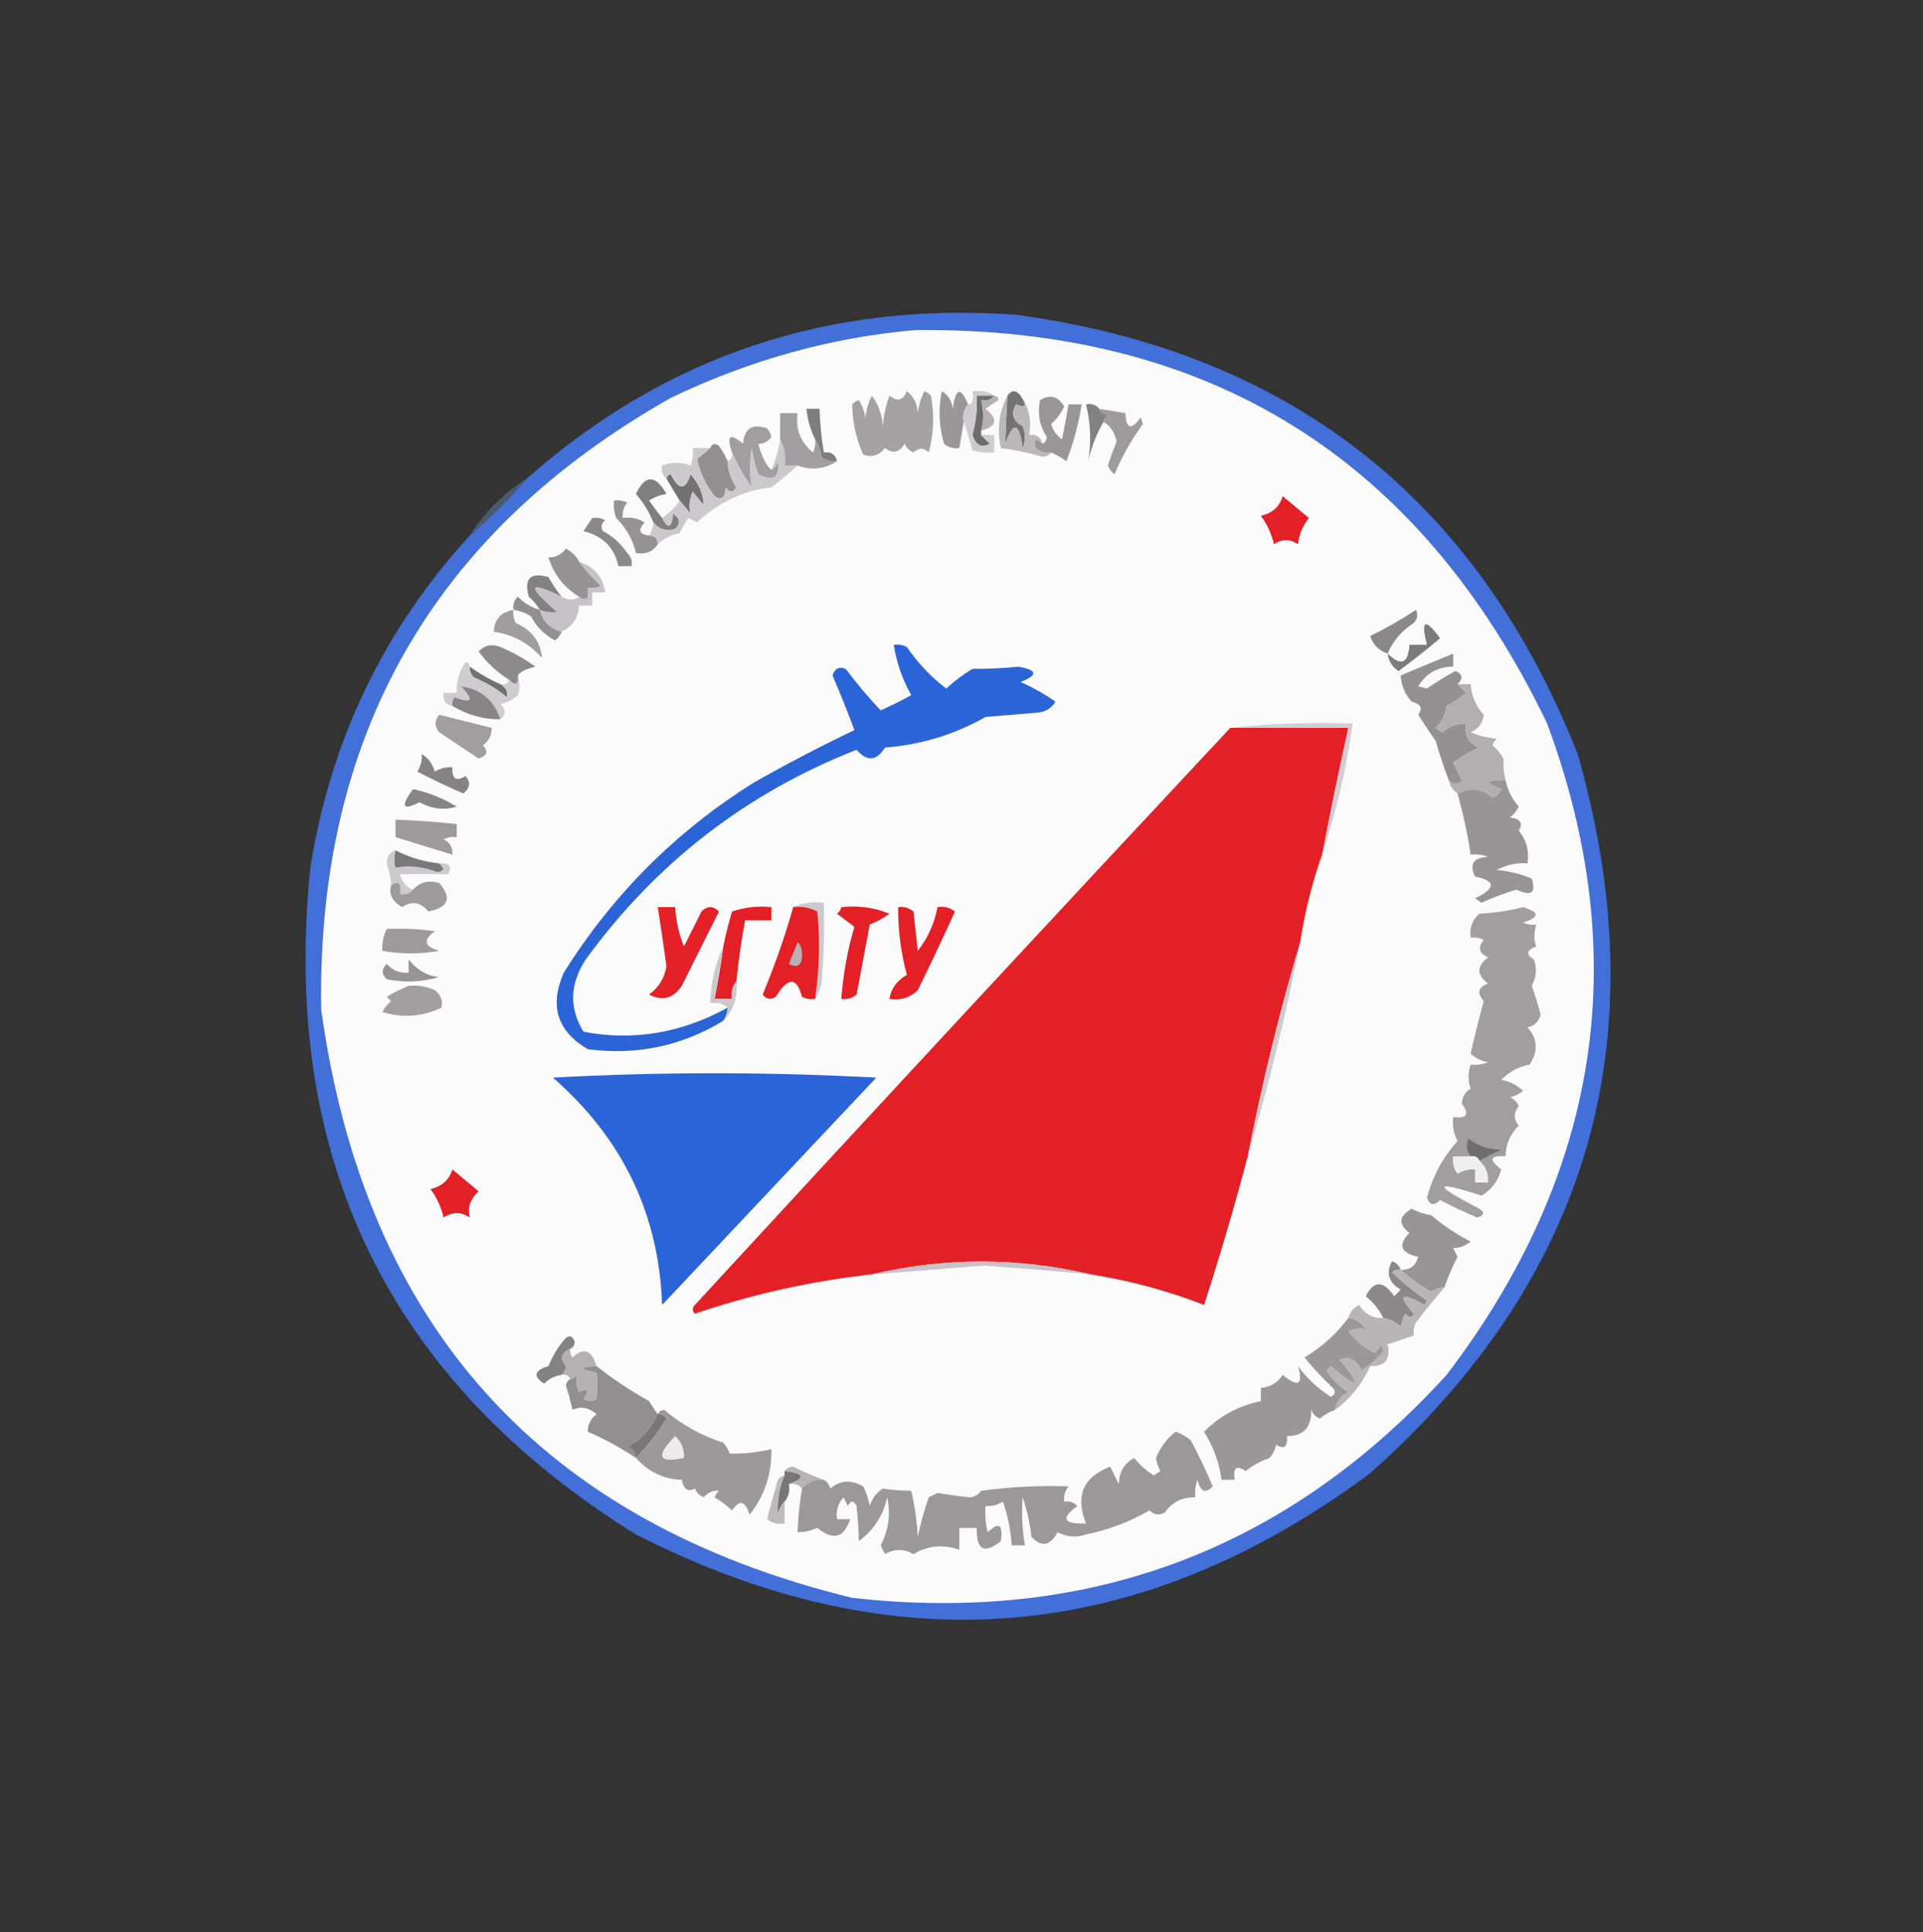 <?xml version="1.0" encoding="UTF-8"?>
<!DOCTYPE svg PUBLIC "-//W3C//DTD SVG 1.1//EN" "http://www.w3.org/Graphics/SVG/1.1/DTD/svg11.dtd">
<svg xmlns="http://www.w3.org/2000/svg" version="1.1" width="440px" height="442px" style="shape-rendering:geometricPrecision; text-rendering:geometricPrecision; image-rendering:optimizeQuality; fill-rule:evenodd; clip-rule:evenodd" xmlns:xlink="http://www.w3.org/1999/xlink">
<rect width="100%" height="100%" fill="#333333" stroke="none"/>
<g><path style="opacity:0.992" fill="#4470da" d="M 107.5,122.5 C 112.167,118.5 116.5,114.167 120.5,109.5C 152.303,81.398 189.637,68.898 232.5,72C 295.019,80.491 337.853,113.991 361,172.5C 379.547,237.508 363.714,292.341 313.5,337C 260.476,376.375 204.476,381.041 145.5,351C 89.048,315.925 64.215,265.092 71,198.5C 75.642,169.333 87.808,144 107.5,122.5 Z"/></g>
<g><path style="opacity:1" fill="#fbfbfc" d="M 209.5,75.5 C 276.664,74.803 324.831,104.803 354,165.5C 373.761,218.783 366.095,268.45 331,314.5C 294.464,354.572 249.131,371.572 195,365.5C 124.054,348.218 83.554,303.385 73.5,231C 72.454,168.418 99.121,121.751 153.5,91C 171.618,82.314 190.285,77.147 209.5,75.5 Z"/></g>
<g><path style="opacity:1" fill="#a6a1a5" d="M 207.5,89.5 C 209.067,90.681 209.901,92.347 210,94.5C 210.202,92.744 210.702,91.078 211.5,89.5C 212.086,89.709 212.586,90.043 213,90.5C 213.828,94.871 213.661,99.205 212.5,103.5C 211.402,102.385 210.235,102.385 209,103.5C 208.055,103.095 207.388,102.428 207,101.5C 205.806,103.525 204.306,103.859 202.5,102.5C 201.146,104.184 199.479,104.684 197.5,104C 195.856,100.29 195.023,96.457 195,92.5C 195.414,92.043 195.914,91.709 196.5,91.5C 197.281,92.729 197.781,94.062 198,95.5C 198.202,93.744 198.702,92.078 199.5,90.5C 201.015,92.547 201.849,94.881 202,97.5C 202.186,95.1 202.686,92.766 203.5,90.5C 205.297,91.932 206.63,91.599 207.5,89.5 Z"/></g>
<g><path style="opacity:1" fill="#9c9699" d="M 221.5,92.5 C 220.566,93.568 220.232,94.901 220.5,96.5C 220.167,98.5 219.833,100.5 219.5,102.5C 218.178,102.67 217.011,102.337 216,101.5C 214.823,97.48 214.656,93.48 215.5,89.5C 216.971,90.38 217.804,91.714 218,93.5C 218.639,88.73 219.805,88.397 221.5,92.5 Z"/></g>
<g><path style="opacity:0.996" fill="#6e6e6d" d="M 227.5,90.5 C 226.791,91.404 225.791,91.737 224.5,91.5C 225.082,93.998 225.082,96.331 224.5,98.5C 224.5,98.833 224.5,99.167 224.5,99.5C 225.091,100.151 225.757,100.818 226.5,101.5C 224.562,102.534 223.228,101.868 222.5,99.5C 223.302,96.551 223.636,93.551 223.5,90.5C 224.833,90.5 226.167,90.5 227.5,90.5 Z"/></g>
<g><path style="opacity:0.996" fill="#757373" d="M 233.5,90.5 C 235.033,92.79 234.7,93.456 232.5,92.5C 231.239,94.562 231.739,96.228 234,97.5C 234.667,99.167 234.667,100.833 234,102.5C 233.207,96.635 231.873,96.302 230,101.5C 230.11,97.871 230.276,94.204 230.5,90.5C 231.5,89.167 232.5,89.167 233.5,90.5 Z"/></g>
<g><path style="opacity:1" fill="#b7afb4" d="M 227.5,90.5 C 228.043,90.56 228.376,90.893 228.5,91.5C 227.5,92.167 226.5,92.833 225.5,93.5C 228.461,95.863 228.127,97.53 224.5,98.5C 225.082,96.331 225.082,93.998 224.5,91.5C 225.791,91.737 226.791,91.404 227.5,90.5 Z"/></g>
<g><path style="opacity:1" fill="#cfcbd1" d="M 227.5,90.5 C 226.167,90.5 224.833,90.5 223.5,90.5C 223.636,93.551 223.302,96.551 222.5,99.5C 223.228,101.868 224.562,102.534 226.5,101.5C 225.757,100.818 225.091,100.151 224.5,99.5C 225.5,99.5 226.5,99.5 227.5,99.5C 227.5,100.833 227.5,102.167 227.5,103.5C 225.801,103.66 224.134,103.494 222.5,103C 221.883,100.723 221.216,98.556 220.5,96.5C 220.232,94.901 220.566,93.568 221.5,92.5C 222.507,92.548 222.84,91.548 222.5,89.5C 224.415,89.216 226.081,89.549 227.5,90.5 Z"/></g>
<g><path style="opacity:0.996" fill="#848182" d="M 251.5,93.5 C 251.918,94.222 252.584,94.722 253.5,95C 252.944,95.383 252.611,95.883 252.5,96.5C 250.885,99.26 249.719,102.26 249,105.5C 249.718,101.159 249.551,96.826 248.5,92.5C 249.791,92.263 250.791,92.596 251.5,93.5 Z"/></g>
<g><path style="opacity:1" fill="#a39ea1" d="M 186.5,100.5 C 187.29,101.609 187.79,102.942 188,104.5C 189.011,105.337 190.178,105.67 191.5,105.5C 188.71,107.31 185.71,107.643 182.5,106.5C 181.5,106.5 180.5,106.5 179.5,106.5C 179.795,104.265 179.461,102.265 178.5,100.5C 178.5,98.5 178.5,96.5 178.5,94.5C 179.833,94.5 181.167,94.5 182.5,94.5C 182,98.164 183.167,101.164 186,103.5C 186.483,102.552 186.649,101.552 186.5,100.5 Z"/></g>
<g><path style="opacity:0.996" fill="#807d7e" d="M 191.5,105.5 C 190.178,105.67 189.011,105.337 188,104.5C 187.79,102.942 187.29,101.609 186.5,100.5C 185.434,98.299 184.767,95.965 184.5,93.5C 185.5,93.5 186.5,93.5 187.5,93.5C 187.616,96.86 187.949,100.193 188.5,103.5C 190.179,103.285 191.179,103.952 191.5,105.5 Z"/></g>
<g><path style="opacity:1" fill="#a09a9e" d="M 251.5,93.5 C 253.5,93.833 255.5,94.167 257.5,94.5C 257.656,98.135 258.822,98.469 261,95.5C 261.167,96 261.333,96.5 261.5,97C 258.873,100.614 256.706,104.447 255,108.5C 254.308,107.975 253.808,107.308 253.5,106.5C 254.093,104.618 254.76,102.785 255.5,101C 255.085,98.974 254.085,97.474 252.5,96.5C 252.611,95.883 252.944,95.383 253.5,95C 252.584,94.722 251.918,94.222 251.5,93.5 Z"/></g>
<g><path style="opacity:1" fill="#bdb6bb" d="M 230.5,90.5 C 230.276,94.204 230.11,97.871 230,101.5C 231.873,96.302 233.207,96.635 234,102.5C 234.667,100.833 234.667,99.167 234,97.5C 231.739,96.228 231.239,94.562 232.5,92.5C 234.7,93.456 235.033,92.79 233.5,90.5C 235.388,92.988 236.055,95.988 235.5,99.5C 237.179,99.285 238.179,99.952 238.5,101.5C 236.895,100.031 236.395,100.365 237,102.5C 238.011,103.337 239.178,103.67 240.5,103.5C 240.083,104.124 239.416,104.457 238.5,104.5C 235.118,103.518 231.951,102.852 229,102.5C 228.088,98.194 228.588,94.194 230.5,90.5 Z"/></g>
<g><path style="opacity:1" fill="#9a9598" d="M 240.5,103.5 C 239.178,103.67 238.011,103.337 237,102.5C 236.395,100.365 236.895,100.031 238.5,101.5C 239.097,101.265 239.43,100.765 239.5,100C 237.836,97.349 237.336,94.516 238,91.5C 240.274,90.144 242.107,90.644 243.5,93C 242.783,94.531 241.783,95.864 240.5,97C 240.93,98.434 241.764,99.601 243,100.5C 243.567,97.832 244.067,95.166 244.5,92.5C 245.5,92.5 246.5,92.5 247.5,92.5C 246.791,97.007 245.624,101.34 244,105.5C 242.887,104.695 241.721,104.028 240.5,103.5 Z"/></g>
<g><path style="opacity:1" fill="#948e91" d="M 166.5,105.5 C 166.586,107.677 167.253,109.677 168.5,111.5C 167.726,112.711 166.893,112.711 166,111.5C 165.935,113.883 165.102,114.55 163.5,113.5C 161.495,110.97 160.161,108.137 159.5,105C 160.571,104.148 161.571,103.315 162.5,102.5C 162.897,101.475 163.563,101.308 164.5,102C 165.305,103.113 165.972,104.279 166.5,105.5 Z"/></g>
<g><path style="opacity:1" fill="#a29da0" d="M 176.5,107.5 C 177.222,107.082 177.722,106.416 178,105.5C 178.514,109.265 177.014,110.265 173.5,108.5C 172.811,106.556 172.311,104.556 172,102.5C 171.544,105.572 171.544,108.572 172,111.5C 170.207,108.938 168.707,106.272 167.5,103.5C 166.136,99.606 166.969,98.94 170,101.5C 170.329,97.96 172.162,96.794 175.5,98C 176.022,98.561 176.355,99.228 176.5,100C 175.616,101.098 174.616,101.598 173.5,101.5C 174.234,104.347 175.234,106.347 176.5,107.5 Z"/></g>
<g><path style="opacity:0.996" fill="#737171" d="M 155.5,114.5 C 154.473,112.816 153.473,111.149 152.5,109.5C 152.56,108.957 152.893,108.624 153.5,108.5C 155.337,112.213 156.837,112.213 158,108.5C 159.874,110.569 160.874,112.902 161,115.5C 160.167,114.5 159.333,113.5 158.5,112.5C 157.758,114.108 157.591,115.775 158,117.5C 157.148,116.429 156.315,115.429 155.5,114.5 Z"/></g>
<g><path style="opacity:0.337" fill="#7fa2e8" d="M 120.5,109.5 C 116.5,114.167 112.167,118.5 107.5,122.5C 110.833,117.167 115.167,112.833 120.5,109.5 Z"/></g>
<g><path style="opacity:1" fill="#e32025" d="M 293.5,113.5 C 295.481,115.144 297.481,116.81 299.5,118.5C 298.066,120.22 297.233,122.22 297,124.5C 295.204,123.233 293.371,123.233 291.5,124.5C 290.928,122.083 289.928,119.916 288.5,118C 291.115,117.388 292.781,115.888 293.5,113.5 Z"/></g>
<g><path style="opacity:0.996" fill="#817e7f" d="M 151.5,118.5 C 152.867,121.132 153.701,120.798 154,117.5C 155.617,118.536 155.784,119.703 154.5,121C 152.505,121.613 150.838,121.113 149.5,119.5C 148.568,117.146 147.235,114.979 145.5,113C 147.629,108.528 149.962,108.528 152.5,113C 151.062,113.219 149.729,113.719 148.5,114.5C 149.521,115.901 150.521,117.235 151.5,118.5 Z"/></g>
<g><path style="opacity:0.996" fill="#8c888a" d="M 135.5,118.5 C 136.552,118.351 137.552,118.517 138.5,119C 137.549,119.718 137.383,120.551 138,121.5C 140.27,122.727 142.103,124.394 143.5,126.5C 144.386,127.325 144.719,128.325 144.5,129.5C 143.5,129.5 142.5,129.5 141.5,129.5C 140.575,125.241 137.908,122.574 133.5,121.5C 134.193,120.482 134.859,119.482 135.5,118.5 Z"/></g>
<g><path style="opacity:1" fill="#979295" d="M 148.5,122.5 C 149.833,122.5 150.5,123.167 150.5,124.5C 149.365,126.213 147.698,126.88 145.5,126.5C 144.804,123.446 143.304,120.78 141,118.5C 140.51,117.207 140.343,115.873 140.5,114.5C 141.552,114.351 142.552,114.517 143.5,115C 142.663,116.011 142.33,117.178 142.5,118.5C 144.288,118.215 145.955,118.548 147.5,119.5C 145.908,121.225 146.242,122.225 148.5,122.5 Z"/></g>
<g><path style="opacity:1" fill="#ccc8cd" d="M 178.5,100.5 C 179.461,102.265 179.795,104.265 179.5,106.5C 180.5,106.5 181.5,106.5 182.5,106.5C 180.672,108.161 178.672,109.828 176.5,111.5C 170.163,112.161 164.497,114.828 159.5,119.5C 158.833,119.167 158.167,118.833 157.5,118.5C 156.738,119.628 156.071,120.795 155.5,122C 153.497,122.335 151.83,123.168 150.5,124.5C 150.5,123.167 149.833,122.5 148.5,122.5C 149.11,121.609 149.443,120.609 149.5,119.5C 150.838,121.113 152.505,121.613 154.5,121C 155.784,119.703 155.617,118.536 154,117.5C 153.701,120.798 152.867,121.132 151.5,118.5C 153.134,117.419 154.467,116.085 155.5,114.5C 156.315,115.429 157.148,116.429 158,117.5C 157.591,115.775 157.758,114.108 158.5,112.5C 159.333,113.5 160.167,114.5 161,115.5C 160.874,112.902 159.874,110.569 158,108.5C 156.837,112.213 155.337,112.213 153.5,108.5C 152.893,108.624 152.56,108.957 152.5,109.5C 151.596,108.791 151.263,107.791 151.5,106.5C 153.752,105.667 155.919,105.667 158,106.5C 158.49,105.207 158.657,103.873 158.5,102.5C 159.833,102.5 161.167,102.5 162.5,102.5C 161.571,103.315 160.571,104.148 159.5,105C 160.161,108.137 161.495,110.97 163.5,113.5C 165.102,114.55 165.935,113.883 166,111.5C 166.893,112.711 167.726,112.711 168.5,111.5C 167.253,109.677 166.586,107.677 166.5,105.5C 167.338,105.158 167.672,104.492 167.5,103.5C 168.707,106.272 170.207,108.938 172,111.5C 171.544,108.572 171.544,105.572 172,102.5C 172.311,104.556 172.811,106.556 173.5,108.5C 177.014,110.265 178.514,109.265 178,105.5C 177.722,106.416 177.222,107.082 176.5,107.5C 177.449,105.263 178.116,102.929 178.5,100.5 Z"/></g>
<g><path style="opacity:1" fill="#979295" d="M 132.5,128.5 C 133.96,130.463 135.627,132.296 137.5,134C 136.552,134.483 135.552,134.649 134.5,134.5C 134.869,136.993 134.203,137.66 132.5,136.5C 128.988,134.332 126.655,131.332 125.5,127.5C 127.143,127.52 128.476,126.853 129.5,125.5C 130.855,126.188 131.855,127.188 132.5,128.5 Z"/></g>
<g><path style="opacity:0.996" fill="#848182" d="M 128.5,136.5 C 120.795,132.755 120.462,133.921 127.5,140C 126.181,140.195 124.847,140.028 123.5,139.5C 122.878,138.373 122.045,137.373 121,136.5C 119.833,132.333 121.333,130.833 125.5,132C 126.386,133.615 127.386,135.115 128.5,136.5 Z"/></g>
<g><path style="opacity:1" fill="#c7c2c7" d="M 132.5,128.5 C 135.946,129.612 137.946,131.945 138.5,135.5C 137.5,135.5 136.5,135.5 135.5,135.5C 135.5,136.5 135.5,137.5 135.5,138.5C 134.5,138.5 133.5,138.5 132.5,138.5C 132.343,141.318 131.009,143.318 128.5,144.5C 125.833,143.833 124.167,142.167 123.5,139.5C 124.847,140.028 126.181,140.195 127.5,140C 120.462,133.921 120.795,132.755 128.5,136.5C 130.035,137.354 131.368,137.354 132.5,136.5C 134.203,137.66 134.869,136.993 134.5,134.5C 135.552,134.649 136.552,134.483 137.5,134C 135.627,132.296 133.96,130.463 132.5,128.5 Z"/></g>
<g><path style="opacity:1" fill="#a19c9f" d="M 117.5,139.5 C 117.351,140.552 117.517,141.552 118,142.5C 121.715,144.172 123.715,146.839 124,150.5C 121.105,147.193 117.439,145.193 113,144.5C 113.099,141.667 114.599,140.001 117.5,139.5 Z"/></g>
<g><path style="opacity:0.996" fill="#938e91" d="M 123.5,139.5 C 124.167,142.167 125.833,143.833 128.5,144.5C 128.217,145.289 127.717,145.956 127,146.5C 124.597,145.219 122.763,143.386 121.5,141C 120.255,140.209 118.922,139.709 117.5,139.5C 117.281,138.325 117.614,137.325 118.5,136.5C 119.94,137.952 121.606,138.952 123.5,139.5 Z"/></g>
<g><path style="opacity:0.996" fill="#8c888a" d="M 317.5,149.5 C 315.522,148.856 314.189,147.522 313.5,145.5C 317.105,143.738 320.605,141.738 324,139.5C 324.492,140.549 324.326,141.549 323.5,142.5C 320.734,144.259 318.734,146.593 317.5,149.5 Z"/></g>
<g><path style="opacity:0.996" fill="#7e7b7c" d="M 317.5,149.5 C 320.549,152.478 322.215,151.811 322.5,147.5C 323.833,147.5 325.167,147.5 326.5,147.5C 325.039,141.79 326.039,141.29 329.5,146C 326.375,148.634 323.208,151.134 320,153.5C 318.519,152.529 317.685,151.196 317.5,149.5 Z"/></g>
<g><path style="opacity:0.996" fill="#8e8a8c" d="M 118.5,154.5 C 118.591,156.698 117.925,157.031 116.5,155.5C 113.735,153.787 111.402,151.62 109.5,149C 110.93,147.56 112.597,147.226 114.5,148C 117.417,149.233 120.084,150.733 122.5,152.5C 120.347,153.008 119.013,153.674 118.5,154.5 Z"/></g>
<g><path style="opacity:0.992" fill="#2a63d6" d="M 166.5,230.5 C 166.443,231.609 166.11,232.609 165.5,233.5C 155.994,239.291 145.661,241.457 134.5,240C 127.495,235.902 125.662,230.069 129,222.5C 140.167,204.667 154.667,190.167 172.5,179C 180.041,174.73 187.707,170.73 195.5,167C 193.936,162.81 192.269,158.644 190.5,154.5C 191.035,152.899 192.035,152.399 193.5,153C 196.008,156.338 198.675,159.505 201.5,162.5C 203.912,161.423 206.246,160.256 208.5,159C 206.47,155.411 205.137,151.578 204.5,147.5C 205.552,147.351 206.552,147.517 207.5,148C 209.979,151.647 212.979,154.813 216.5,157.5C 218.359,155.808 220.359,154.308 222.5,153C 226.064,153.023 229.564,152.856 233,152.5C 237.397,153.258 237.564,154.425 233.5,156C 236.297,157.233 238.963,158.733 241.5,160.5C 240.619,161.971 239.286,162.804 237.5,163C 233.5,163.333 229.5,163.667 225.5,164C 218.39,168.029 210.723,170.363 202.5,171C 200.565,174.117 198.398,174.284 196,171.5C 170.721,181.434 150.055,197.434 134,219.5C 130.361,225.081 130.195,230.581 133.5,236C 144.83,238.179 155.83,236.345 166.5,230.5 Z"/></g>
<g><path style="opacity:0.996" fill="#727171" d="M 107.5,152.5 C 109.738,154.116 112.071,155.449 114.5,156.5C 115.739,157.212 116.239,158.212 116,159.5C 113.749,157.623 111.249,156.123 108.5,155C 107.748,154.329 107.414,153.496 107.5,152.5 Z"/></g>
<g><path style="opacity:1" fill="#959093" d="M 333.5,156.5 C 334.091,157.151 334.757,157.818 335.5,158.5C 334.086,159.624 332.586,160.624 331,161.5C 330.696,163.441 329.863,165.107 328.5,166.5C 329,166.833 329.5,167.167 330,167.5C 331.567,166.144 333.4,165.477 335.5,165.5C 334.965,168.238 335.965,170.072 338.5,171C 336.336,171.914 334.336,173.081 332.5,174.5C 333.167,175.833 333.833,177.167 334.5,178.5C 333.575,179.562 332.575,179.562 331.5,178.5C 330.377,175.57 329.377,172.57 328.5,169.5C 327.164,167.591 325.83,165.591 324.5,163.5C 325.609,162.035 325.109,161.035 323,160.5C 321.441,158.783 320.608,156.783 320.5,154.5C 324.5,152.833 328.5,151.167 332.5,149.5C 332.5,150.5 332.5,151.5 332.5,152.5C 329.009,152.483 326.342,153.983 324.5,157C 325.167,157.167 325.833,157.333 326.5,157.5C 328.599,156.035 330.766,154.701 333,153.5C 334.683,154.176 334.85,155.176 333.5,156.5 Z"/></g>
<g><path style="opacity:1" fill="#d0cbd0" d="M 107.5,152.5 C 107.414,153.496 107.748,154.329 108.5,155C 111.249,156.123 113.749,157.623 116,159.5C 116.239,158.212 115.739,157.212 114.5,156.5C 115.492,156.672 116.158,156.338 116.5,155.5C 117.925,157.031 118.591,156.698 118.5,154.5C 119.001,156.129 119.001,157.629 118.5,159C 117.377,160.044 116.044,160.71 114.5,161C 115.791,162.292 115.791,163.458 114.5,164.5C 112.989,160.094 109.989,157.594 105.5,157C 108.538,160.196 108.038,161.03 104,159.5C 103.536,160.094 103.369,160.761 103.5,161.5C 101.952,161.179 101.285,160.179 101.5,158.5C 102.5,158.5 103.5,158.5 104.5,158.5C 104.39,155.941 105.056,153.608 106.5,151.5C 107.107,151.624 107.44,151.957 107.5,152.5 Z"/></g>
<g><path style="opacity:0.996" fill="#898587" d="M 114.5,164.5 C 110.805,164.618 107.138,163.618 103.5,161.5C 103.369,160.761 103.536,160.094 104,159.5C 108.038,161.03 108.538,160.196 105.5,157C 109.989,157.594 112.989,160.094 114.5,164.5 Z"/></g>
<g><path style="opacity:1" fill="#d2ced4" d="M 281.5,166.5 C 290.652,165.506 299.985,165.173 309.5,165.5C 308.086,175.818 305.752,185.818 302.5,195.5C 304.341,185.803 306.341,176.136 308.5,166.5C 299.5,166.5 290.5,166.5 281.5,166.5 Z"/></g>
<g><path style="opacity:1" fill="#a39ca0" d="M 100.5,163.5 C 104.5,164.5 108.5,165.5 112.5,166.5C 112.52,168.143 111.853,169.476 110.5,170.5C 111.815,171.895 111.481,172.895 109.5,173.5C 106.5,171.5 103.5,169.5 100.5,167.5C 99.374,166.192 99.374,164.858 100.5,163.5 Z"/></g>
<g><path style="opacity:1" fill="#e32025" d="M 281.5,166.5 C 290.5,166.5 299.5,166.5 308.5,166.5C 306.341,176.136 304.341,185.803 302.5,195.5C 300.232,201.906 298.565,208.573 297.5,215.5C 292.74,231.542 288.74,247.875 285.5,264.5C 282.489,275.869 279.155,287.202 275.5,298.5C 267.075,295.227 258.409,292.894 249.5,291.5C 232.844,287.594 216.177,287.594 199.5,291.5C 185.654,293.036 172.154,296.036 159,300.5C 158.333,299.833 158.333,299.167 159,298.5C 199.671,254.329 240.505,210.329 281.5,166.5 Z"/></g>
<g><path style="opacity:0.996" fill="#878385" d="M 96.5,172.5 C 97.943,173.335 98.943,174.668 99.5,176.5C 100.736,175.754 102.07,175.421 103.5,175.5C 103.38,178.205 104.38,178.872 106.5,177.5C 107.745,178.955 107.578,180.289 106,181.5C 102.424,179.962 98.924,178.295 95.5,176.5C 96.246,175.264 96.579,173.93 96.5,172.5 Z"/></g>
<g><path style="opacity:1" fill="#b4aeb2" d="M 333.5,156.5 C 334.5,156.5 335.5,156.5 336.5,156.5C 336.707,159.239 337.707,161.573 339.5,163.5C 339.272,165.397 338.272,166.73 336.5,167.5C 338.423,168.308 340.423,168.808 342.5,169C 342.043,169.414 341.709,169.914 341.5,170.5C 342.522,171.354 343.355,172.354 344,173.5C 343.932,175.342 344.099,177.009 344.5,178.5C 339.959,178.331 339.626,178.998 343.5,180.5C 343.167,181.5 342.5,182.167 341.5,182.5C 339.046,180.341 336.379,180.008 333.5,181.5C 332.449,180.778 331.782,179.778 331.5,178.5C 332.575,179.562 333.575,179.562 334.5,178.5C 333.833,177.167 333.167,175.833 332.5,174.5C 334.336,173.081 336.336,171.914 338.5,171C 335.965,170.072 334.965,168.238 335.5,165.5C 333.4,165.477 331.567,166.144 330,167.5C 329.5,167.167 329,166.833 328.5,166.5C 329.863,165.107 330.696,163.441 331,161.5C 332.586,160.624 334.086,159.624 335.5,158.5C 334.757,157.818 334.091,157.151 333.5,156.5 Z"/></g>
<g><path style="opacity:0.996" fill="#898587" d="M 94.5,180.5 C 98.031,181.263 101.365,182.597 104.5,184.5C 101.625,185.395 98.792,185.062 96,183.5C 92.069,185.517 91.569,184.517 94.5,180.5 Z"/></g>
<g><path style="opacity:1" fill="#9a9497" d="M 344.5,178.5 C 344.957,180.747 345.957,182.747 347.5,184.5C 347.023,185.478 346.357,186.311 345.5,187C 347.886,187.284 348.552,188.284 347.5,190C 349.278,192.135 349.945,194.635 349.5,197.5C 347.011,197.298 344.677,197.798 342.5,199C 345.289,199.241 347.956,199.908 350.5,201C 351.492,204.274 350.326,205.107 347,203.5C 344.256,204.303 341.589,205.303 339,206.5C 338.5,206.167 338,205.833 337.5,205.5C 342.306,203.162 342.306,201.495 337.5,200.5C 336.129,197.674 337.129,196.174 340.5,196C 339.207,195.51 337.873,195.343 336.5,195.5C 335.849,191.097 334.849,186.431 333.5,181.5C 336.379,180.008 339.046,180.341 341.5,182.5C 342.5,182.167 343.167,181.5 343.5,180.5C 339.626,178.998 339.959,178.331 344.5,178.5 Z"/></g>
<g><path style="opacity:1" fill="#9f999d" d="M 90.5,187.5 C 95.181,187.669 99.848,188.002 104.5,188.5C 104.5,189.5 104.5,190.5 104.5,191.5C 103.448,191.351 102.448,191.517 101.5,192C 102.973,192.71 103.64,193.876 103.5,195.5C 99.167,194.167 94.833,192.833 90.5,191.5C 90.5,190.167 90.5,188.833 90.5,187.5 Z"/></g>
<g><path style="opacity:0.996" fill="#7a7879" d="M 90.5,194.5 C 93.576,196.106 96.909,197.106 100.5,197.5C 101.85,198.65 101.684,199.317 100,199.5C 96.797,198.281 93.631,197.947 90.5,198.5C 90.094,197.443 90.094,196.109 90.5,194.5 Z"/></g>
<g><path style="opacity:1" fill="#cdc9ce" d="M 90.5,194.5 C 90.094,196.109 90.094,197.443 90.5,198.5C 93.631,197.947 96.797,198.281 100,199.5C 101.684,199.317 101.85,198.65 100.5,197.5C 102.942,197.354 103.609,198.187 102.5,200C 98.843,199.892 95.177,199.892 91.5,200C 91.974,201.729 92.974,202.895 94.5,203.5C 93.791,204.404 92.791,204.737 91.5,204.5C 91.869,202.007 91.203,201.34 89.5,202.5C 89.38,200.801 89.046,199.135 88.5,197.5C 88.453,195.962 89.12,194.962 90.5,194.5 Z"/></g>
<g><path style="opacity:1" fill="#9e999c" d="M 94.5,203.5 C 96.12,201.762 98.12,201.262 100.5,202C 103.467,205.425 102.634,207.591 98,208.5C 96.27,206.335 94.27,206.001 92,207.5C 89.744,206.193 88.91,204.527 89.5,202.5C 91.203,201.34 91.869,202.007 91.5,204.5C 92.791,204.737 93.791,204.404 94.5,203.5 Z"/></g>
<g><path style="opacity:1" fill="#cdc9ce" d="M 181.5,207.5 C 183.607,206.532 185.941,206.198 188.5,206.5C 188.666,212.509 188.499,218.509 188,224.5C 187.79,226.058 187.29,227.391 186.5,228.5C 187.516,221.438 187.682,214.771 187,208.5C 185.301,207.594 183.467,207.261 181.5,207.5 Z"/></g>
<g><path style="opacity:1" fill="#e32126" d="M 150.5,207.5 C 151.833,207.5 153.167,207.5 154.5,207.5C 154.655,210.609 155.322,213.609 156.5,216.5C 157.829,213.842 159.162,211.176 160.5,208.5C 161.833,207.167 163.167,207.167 164.5,208.5C 161.667,214.167 158.833,219.833 156,225.5C 154.067,228.385 151.567,229.052 148.5,227.5C 150.737,225.884 152.07,223.717 152.5,221C 151.878,216.48 151.211,211.98 150.5,207.5 Z"/></g>
<g><path style="opacity:1" fill="#e32025" d="M 168.5,224.5 C 167.566,225.568 167.232,226.901 167.5,228.5C 166.167,228.5 164.833,228.5 163.5,228.5C 164.295,224.524 164.962,220.524 165.5,216.5C 166.038,213.811 166.705,211.144 167.5,208.5C 170.428,207.516 173.428,207.183 176.5,207.5C 176.5,208.5 176.5,209.5 176.5,210.5C 174.5,210.5 172.5,210.5 170.5,210.5C 169.617,215.132 168.95,219.798 168.5,224.5 Z"/></g>
<g><path style="opacity:1" fill="#e32025" d="M 181.5,207.5 C 183.467,207.261 185.301,207.594 187,208.5C 187.682,214.771 187.516,221.438 186.5,228.5C 185.448,228.649 184.448,228.483 183.5,228C 182.32,223.444 180.32,223.444 177.5,228C 176.365,228.749 175.365,228.583 174.5,227.5C 177.235,220.96 179.569,214.294 181.5,207.5 Z"/></g>
<g><path style="opacity:1" fill="#e32025" d="M 192.5,207.5 C 196.375,207.085 200.042,207.585 203.5,209C 202.109,210.02 200.609,210.853 199,211.5C 198,216.833 197,222.167 196,227.5C 194.989,228.337 193.822,228.67 192.5,228.5C 192.911,222.864 193.911,217.364 195.5,212C 194.167,211 192.833,210 191.5,209C 192.056,208.617 192.389,208.117 192.5,207.5 Z"/></g>
<g><path style="opacity:1" fill="#e32025" d="M 205.5,207.5 C 206.822,207.33 207.989,207.663 209,208.5C 209.333,211.5 209.667,214.5 210,217.5C 212.324,214.52 213.824,211.187 214.5,207.5C 215.978,207.238 217.311,207.571 218.5,208.5C 215.763,214.543 212.93,220.543 210,226.5C 208.211,228.229 206.044,228.896 203.5,228.5C 203.921,226.09 205.254,224.257 207.5,223C 206.141,217.961 205.474,212.795 205.5,207.5 Z"/></g>
<g><path style="opacity:1" fill="#9f999d" d="M 88.5,212.5 C 92.182,212.335 95.848,212.501 99.5,213C 96.714,215.021 97.047,216.521 100.5,217.5C 96.208,218.274 91.875,218.274 87.5,217.5C 87.366,215.708 87.699,214.042 88.5,212.5 Z"/></g>
<g><path style="opacity:1" fill="#cfcbd0" d="M 297.5,215.5 C 294.26,232.125 290.26,248.458 285.5,264.5C 288.74,247.875 292.74,231.542 297.5,215.5 Z"/></g>
<g><path style="opacity:1" fill="#b8b1b6" d="M 182.5,215.5 C 183.139,216.097 183.472,216.93 183.5,218C 183.624,220.737 182.624,221.571 180.5,220.5C 181.174,218.805 181.841,217.138 182.5,215.5 Z"/></g>
<g><path style="opacity:1" fill="#999396" d="M 93.5,219.5 C 95.521,221.955 97.854,223.288 100.5,223.5C 96.541,224.66 92.541,224.827 88.5,224C 87.269,222.817 87.269,221.651 88.5,220.5C 89.841,222.005 91.508,222.672 93.5,222.5C 93.5,221.5 93.5,220.5 93.5,219.5 Z"/></g>
<g><path style="opacity:1" fill="#cdc8cd" d="M 165.5,216.5 C 164.962,220.524 164.295,224.524 163.5,228.5C 164.833,228.5 166.167,228.5 167.5,228.5C 167.232,226.901 167.566,225.568 168.5,224.5C 168.851,228.159 167.851,231.159 165.5,233.5C 166.11,232.609 166.443,231.609 166.5,230.5C 165.432,229.566 164.099,229.232 162.5,229.5C 162.627,224.849 163.627,220.515 165.5,216.5 Z"/></g>
<g><path style="opacity:1" fill="#a39da1" d="M 93.5,225.5 C 95.591,225.318 97.591,225.652 99.5,226.5C 100.888,227.591 101.388,228.924 101,230.5C 96.658,232.584 92.158,232.917 87.5,231.5C 87.977,230.522 88.643,229.689 89.5,229C 89.167,228.667 88.833,228.333 88.5,228C 90.175,227.015 91.841,226.181 93.5,225.5 Z"/></g>
<g><path style="opacity:1" fill="#a39da1" d="M 348.5,207.5 C 352.333,208.667 352.333,209.833 348.5,211C 349.448,211.483 350.448,211.649 351.5,211.5C 350.948,213.331 350.948,214.997 351.5,216.5C 349.252,217.324 349.086,218.324 351,219.5C 351.687,221.568 351.52,223.568 350.5,225.5C 351.243,227.638 351.91,229.804 352.5,232C 352.18,233.653 351.18,234.653 349.5,235C 351.837,237.593 352.004,240.426 350,243.5C 347.468,244.006 345.302,245.173 343.5,247C 345.421,247.36 347.088,248.194 348.5,249.5C 347.624,250.251 346.624,250.751 345.5,251C 346.428,251.388 347.095,252.055 347.5,253C 346.305,254.533 346.305,256.033 347.5,257.5C 345.528,259.415 344.528,261.749 344.5,264.5C 340.901,264.262 340.567,265.262 343.5,267.5C 342.812,270.116 341.312,272.116 339,273.5C 327.849,269.896 327.682,270.896 338.5,276.5C 339.774,277.359 339.608,278.026 338,278.5C 335.106,277.303 332.273,275.97 329.5,274.5C 328.137,275.879 327.137,275.713 326.5,274C 327.794,269.077 330.127,264.743 333.5,261C 332.594,259.301 332.261,257.467 332.5,255.5C 335.613,255.935 336.279,254.935 334.5,252.5C 334.529,250.971 335.196,249.804 336.5,249C 335.862,247.293 335.862,245.46 336.5,243.5C 337.873,243.657 339.207,243.49 340.5,243C 338.956,242.71 337.623,242.044 336.5,241C 337.39,237.011 338.39,233.011 339.5,229C 337.877,227.124 338.21,225.79 340.5,225C 337.833,223 337.833,221 340.5,219C 338.408,218.047 338.075,216.714 339.5,215C 338.552,214.517 337.552,214.351 336.5,214.5C 336.178,212.278 336.845,210.444 338.5,209C 342.025,208.821 345.359,208.321 348.5,207.5 Z"/></g>
<g><path style="opacity:0.992" fill="#2a62d7" d="M 126.5,246.5 C 151.003,245.171 175.67,245.171 200.5,246.5C 184.167,263.833 167.833,281.167 151.5,298.5C 150.774,277.709 142.441,260.376 126.5,246.5 Z"/></g>
<g><path style="opacity:0.996" fill="#6e6e6d" d="M 338.5,265.5 C 338.158,264.662 337.492,264.328 336.5,264.5C 335.588,263.262 335.421,261.928 336,260.5C 338.166,262.121 340.666,262.955 343.5,263C 341.751,263.785 340.084,264.618 338.5,265.5 Z"/></g>
<g><path style="opacity:1" fill="#efeef1" d="M 336.5,264.5 C 337.492,264.328 338.158,264.662 338.5,265.5C 339.968,266.779 340.635,268.446 340.5,270.5C 339.5,270.5 338.5,270.5 337.5,270.5C 337.5,269.5 337.5,268.5 337.5,267.5C 336.07,267.421 334.736,267.754 333.5,268.5C 332.571,267.311 332.238,265.978 332.5,264.5C 333.833,264.5 335.167,264.5 336.5,264.5 Z"/></g>
<g><path style="opacity:1" fill="#e32025" d="M 103.5,267.5 C 105.481,269.144 107.481,270.81 109.5,272.5C 107.559,274.316 106.892,276.316 107.5,278.5C 105.5,277.167 103.5,277.167 101.5,278.5C 100.928,276.083 99.928,273.916 98.5,272C 101.115,271.388 102.781,269.888 103.5,267.5 Z"/></g>
<g><path style="opacity:1" fill="#9a9497" d="M 330.5,294.5 C 329.417,294.539 328.417,294.873 327.5,295.5C 324.923,294.057 322.59,292.39 320.5,290.5C 322.59,290.55 323.923,289.55 324.5,287.5C 320.454,286.606 319.787,284.773 322.5,282C 319.882,280.026 320.048,278.193 323,276.5C 324.399,277.227 325.899,277.727 327.5,278C 330.269,280.353 333.269,282.353 336.5,284C 335.322,284.967 333.989,285.467 332.5,285.5C 332.833,286.167 333.167,286.833 333.5,287.5C 332.294,289.794 331.294,292.127 330.5,294.5 Z"/></g>
<g><path style="opacity:1" fill="#c9c3c9" d="M 249.5,291.5 C 241.348,290.724 233.181,290.057 225,289.5C 216.499,290.209 207.999,290.875 199.5,291.5C 216.177,287.594 232.844,287.594 249.5,291.5 Z"/></g>
<g><path style="opacity:1" fill="#8c878a" d="M 320.5,290.5 C 319.761,290.369 319.094,290.536 318.5,291C 320.983,293.406 323.65,295.573 326.5,297.5C 326.333,297.833 326.167,298.167 326,298.5C 320.475,295.471 319.642,296.138 323.5,300.5C 323.062,301.506 322.396,301.506 321.5,300.5C 321.002,301.603 320.669,302.603 320.5,303.5C 319.378,302.37 318.044,301.703 316.5,301.5C 315.54,299.539 314.207,297.873 312.5,296.5C 314.353,292.868 316.52,292.868 319,296.5C 319.5,296 320,295.5 320.5,295C 317.726,293.395 317.06,291.228 318.5,288.5C 319.522,288.855 320.189,289.522 320.5,290.5 Z"/></g>
<g><path style="opacity:1" fill="#b6b0b5" d="M 130.5,308.5 C 130.369,309.239 130.536,309.906 131,310.5C 133.554,308.119 135.387,308.785 136.5,312.5C 132.551,312.693 132.551,313.193 136.5,314C 136.815,315.902 136.815,317.902 136.5,320C 135.5,320.667 134.5,320.667 133.5,320C 134.863,317.871 134.529,317.371 132.5,318.5C 131.904,317.284 131.737,315.951 132,314.5C 131.617,315.056 131.117,315.389 130.5,315.5C 130.158,314.662 129.492,314.328 128.5,314.5C 129.658,313.427 129.658,312.261 128.5,311C 128.639,309.699 129.305,308.866 130.5,308.5 Z"/></g>
<g><path style="opacity:0.996" fill="#858283" d="M 130.5,308.5 C 129.305,308.866 128.639,309.699 128.5,311C 129.658,312.261 129.658,313.427 128.5,314.5C 126.956,314.703 125.622,315.37 124.5,316.5C 121.89,314.813 122.223,313.479 125.5,312.5C 126.457,310.082 127.791,307.916 129.5,306C 130.483,305.409 131.15,305.743 131.5,307C 131.43,307.765 131.097,308.265 130.5,308.5 Z"/></g>
<g><path style="opacity:1" fill="#bab3b8" d="M 320.5,290.5 C 322.59,292.39 324.923,294.057 327.5,295.5C 328.417,294.873 329.417,294.539 330.5,294.5C 328.29,297.054 326.124,299.721 324,302.5C 323.517,303.448 323.351,304.448 323.5,305.5C 321.5,306.167 319.5,306.833 317.5,307.5C 318.244,310.95 316.91,312.616 313.5,312.5C 311.71,316.517 309.043,319.85 305.5,322.5C 305.712,320.616 306.712,319.283 308.5,318.5C 306.5,317.167 304.833,315.5 303.5,313.5C 303.833,313.167 304.167,312.833 304.5,312.5C 311.15,318.014 311.817,317.514 306.5,311C 308.906,310.221 310.573,311.054 311.5,313.5C 313.515,312.254 315.181,310.754 316.5,309C 316.333,308.5 316.167,308 316,307.5C 315.692,308.308 315.192,308.975 314.5,309.5C 312.091,308.299 310.091,306.633 308.5,304.5C 309.716,303.904 311.049,303.737 312.5,304C 311.529,302.519 310.196,301.685 308.5,301.5C 308.856,300.13 309.69,299.13 311,298.5C 312.244,300.576 314.077,301.576 316.5,301.5C 318.044,301.703 319.378,302.37 320.5,303.5C 320.669,302.603 321.002,301.603 321.5,300.5C 322.396,301.506 323.062,301.506 323.5,300.5C 319.642,296.138 320.475,295.471 326,298.5C 326.167,298.167 326.333,297.833 326.5,297.5C 323.65,295.573 320.983,293.406 318.5,291C 319.094,290.536 319.761,290.369 320.5,290.5 Z"/></g>
<g><path style="opacity:1" fill="#938e91" d="M 136.5,312.5 C 140.276,315.461 144.276,318.128 148.5,320.5C 149.176,321.602 149.842,322.602 150.5,323.5C 148.699,327.12 146.366,329.62 143.5,331C 144.756,331.417 145.423,332.25 145.5,333.5C 141.998,331.163 138.331,329.163 134.5,327.5C 134.48,325.857 135.147,324.524 136.5,323.5C 134.735,321.947 132.902,321.614 131,322.5C 130.578,320.645 130.078,318.811 129.5,317C 129.57,316.235 129.903,315.735 130.5,315.5C 131.117,315.389 131.617,315.056 132,314.5C 131.737,315.951 131.904,317.284 132.5,318.5C 134.529,317.371 134.863,317.871 133.5,320C 134.5,320.667 135.5,320.667 136.5,320C 136.815,317.902 136.815,315.902 136.5,314C 132.551,313.193 132.551,312.693 136.5,312.5 Z"/></g>
<g><path style="opacity:1" fill="#9c969a" d="M 308.5,301.5 C 310.196,301.685 311.529,302.519 312.5,304C 311.049,303.737 309.716,303.904 308.5,304.5C 310.091,306.633 312.091,308.299 314.5,309.5C 315.192,308.975 315.692,308.308 316,307.5C 316.167,308 316.333,308.5 316.5,309C 315.181,310.754 313.515,312.254 311.5,313.5C 310.573,311.054 308.906,310.221 306.5,311C 311.817,317.514 311.15,318.014 304.5,312.5C 304.167,312.833 303.833,313.167 303.5,313.5C 304.833,315.5 306.5,317.167 308.5,318.5C 306.712,319.283 305.712,320.616 305.5,322.5C 304.244,322.904 303.077,323.571 302,324.5C 301.055,324.095 300.388,323.428 300,322.5C 300.143,326.466 298.309,328.466 294.5,328.5C 294.646,330.942 293.813,331.609 292,330.5C 291.751,331.624 291.251,332.624 290.5,333.5C 288.493,334.171 286.66,335.171 285,336.5C 282.922,335.057 282.089,335.724 282.5,338.5C 281.5,338.5 280.5,338.5 279.5,338.5C 278.965,334.563 277.632,330.896 275.5,327.5C 279.089,323.871 283.422,321.537 288.5,320.5C 288.5,319.5 288.5,318.5 288.5,317.5C 290.638,317.297 292.305,316.297 293.5,314.5C 297.089,317.46 298.256,316.793 297,312.5C 299.069,315.315 301.569,317.648 304.5,319.5C 305.521,318.998 305.688,318.332 305,317.5C 302.65,315.317 300.483,312.984 298.5,310.5C 302.5,308.08 305.834,305.08 308.5,301.5 Z"/></g>
<g><path style="opacity:0.996" fill="#787676" d="M 150.5,323.5 C 151.376,323.369 152.043,323.702 152.5,324.5C 150.439,327.872 148.106,330.872 145.5,333.5C 145.423,332.25 144.756,331.417 143.5,331C 146.366,329.62 148.699,327.12 150.5,323.5 Z"/></g>
<g><path style="opacity:1" fill="#9e989c" d="M 150.5,323.5 C 150.735,322.903 151.235,322.57 152,322.5C 156.003,325.918 160.503,328.418 165.5,330C 166.126,330.75 166.626,331.584 167,332.5C 170.041,332.58 173.207,332.247 176.5,331.5C 176.608,337.176 174.941,342.176 171.5,346.5C 170.552,343.285 169.219,342.952 167.5,345.5C 166.281,344.354 164.948,343.354 163.5,342.5C 163.709,341.914 164.043,341.414 164.5,341C 163.223,340.873 162.057,341.373 161,342.5C 160.055,342.095 159.388,341.428 159,340.5C 157.442,341.345 156.442,340.679 156,338.5C 151.954,338.413 148.454,336.746 145.5,333.5C 148.106,330.872 150.439,327.872 152.5,324.5C 152.043,323.702 151.376,323.369 150.5,323.5 Z"/></g>
<g><path style="opacity:1" fill="#ecebee" d="M 154.5,328.5 C 155.931,329.78 156.598,331.447 156.5,333.5C 150.58,334.784 149.914,333.117 154.5,328.5 Z"/></g>
<g><path style="opacity:0.996" fill="#777576" d="M 179.5,336.5 C 184.086,337.015 184.419,338.015 180.5,339.5C 180.768,341.099 180.434,342.432 179.5,343.5C 178.732,344.263 178.232,345.263 178,346.5C 177.749,343.406 178.249,340.406 179.5,337.5C 179.5,337.167 179.5,336.833 179.5,336.5 Z"/></g>
<g><path style="opacity:1" fill="#bab2b7" d="M 179.5,336.5 C 179.917,335.876 180.584,335.543 181.5,335.5C 183.843,336.658 186.177,337.658 188.5,338.5C 186.446,338.365 184.779,339.032 183.5,340.5C 182.791,339.596 181.791,339.263 180.5,339.5C 184.419,338.015 184.086,337.015 179.5,336.5 Z"/></g>
<g><path style="opacity:1" fill="#9d979a" d="M 183.5,340.5 C 184.779,339.032 186.446,338.365 188.5,338.5C 189.222,338.918 189.722,339.584 190,340.5C 192.185,338.585 194.685,338.418 197.5,340C 198.227,341.399 198.727,342.899 199,344.5C 199.523,342.777 200.523,341.444 202,340.5C 204.025,340.828 206.191,340.994 208.5,341C 209.293,344.411 209.793,347.911 210,351.5C 210.645,348.441 211.478,345.441 212.5,342.5C 213.167,342.167 213.833,341.833 214.5,341.5C 217.014,341.927 219.514,342.261 222,342.5C 223.059,342.37 223.892,341.87 224.5,341C 231.36,340.094 238.027,339.761 244.5,340C 243.663,341.011 243.33,342.178 243.5,343.5C 244.675,343.281 245.675,343.614 246.5,344.5C 242.599,347.326 243.265,348.659 248.5,348.5C 245.976,342.224 247.809,337.89 254,335.5C 254.667,336.833 255.333,338.167 256,339.5C 256.053,336.755 257.22,334.755 259.5,333.5C 260.791,335.097 262.291,336.43 264,337.5C 264.5,337.167 265,336.833 265.5,336.5C 265.013,335.554 264.68,334.554 264.5,333.5C 265.539,331.014 267.039,329.014 269,327.5C 270.285,327.95 271.452,328.617 272.5,329.5C 274.298,332.931 275.965,336.431 277.5,340C 275.836,341.767 274.669,341.267 274,338.5C 273.51,339.793 273.343,341.127 273.5,342.5C 270.514,342.435 268.18,343.602 266.5,346C 265.216,346.684 264.049,346.517 263,345.5C 258.518,348.107 253.684,349.941 248.5,351C 246.231,351.758 244.064,351.591 242,350.5C 240.241,353.663 238.241,353.996 236,351.5C 235.654,348.424 234.988,345.424 234,342.5C 233.721,346.17 233.888,349.837 234.5,353.5C 233.5,353.5 232.5,353.5 231.5,353.5C 231.264,350.086 230.598,346.753 229.5,343.5C 228.264,344.246 226.93,344.579 225.5,344.5C 225.338,346.527 225.505,348.527 226,350.5C 228.562,348.033 229.562,348.7 229,352.5C 225.194,355.574 223.361,354.574 223.5,349.5C 222.167,349.5 220.833,349.5 219.5,349.5C 219.5,351.167 219.5,352.833 219.5,354.5C 215.786,353.196 212.286,353.529 209,355.5C 206.815,354.242 204.648,354.242 202.5,355.5C 202.167,354.833 201.833,354.167 201.5,353.5C 203.331,350.012 203.831,346.345 203,342.5C 202.076,346.69 199.91,350.024 196.5,352.5C 196.478,350.098 196.311,347.432 196,344.5C 195.333,343.167 194.667,343.167 194,344.5C 193.667,343.833 193.333,343.167 193,342.5C 191.731,343.905 191.231,345.571 191.5,347.5C 192.5,347.5 193.5,347.5 194.5,347.5C 193.161,351.796 190.661,352.462 187,349.5C 185.56,350.148 184.06,350.481 182.5,350.5C 182.616,347.14 182.949,343.807 183.5,340.5 Z"/></g>
<g><path style="opacity:1" fill="#bfb9be" d="M 179.5,337.5 C 178.249,340.406 177.749,343.406 178,346.5C 178.232,345.263 178.732,344.263 179.5,343.5C 179.5,345.167 179.5,346.833 179.5,348.5C 178.022,348.762 176.689,348.429 175.5,347.5C 176.269,344.49 177.103,341.49 178,338.5C 178.383,337.944 178.883,337.611 179.5,337.5 Z"/></g>
</svg>
